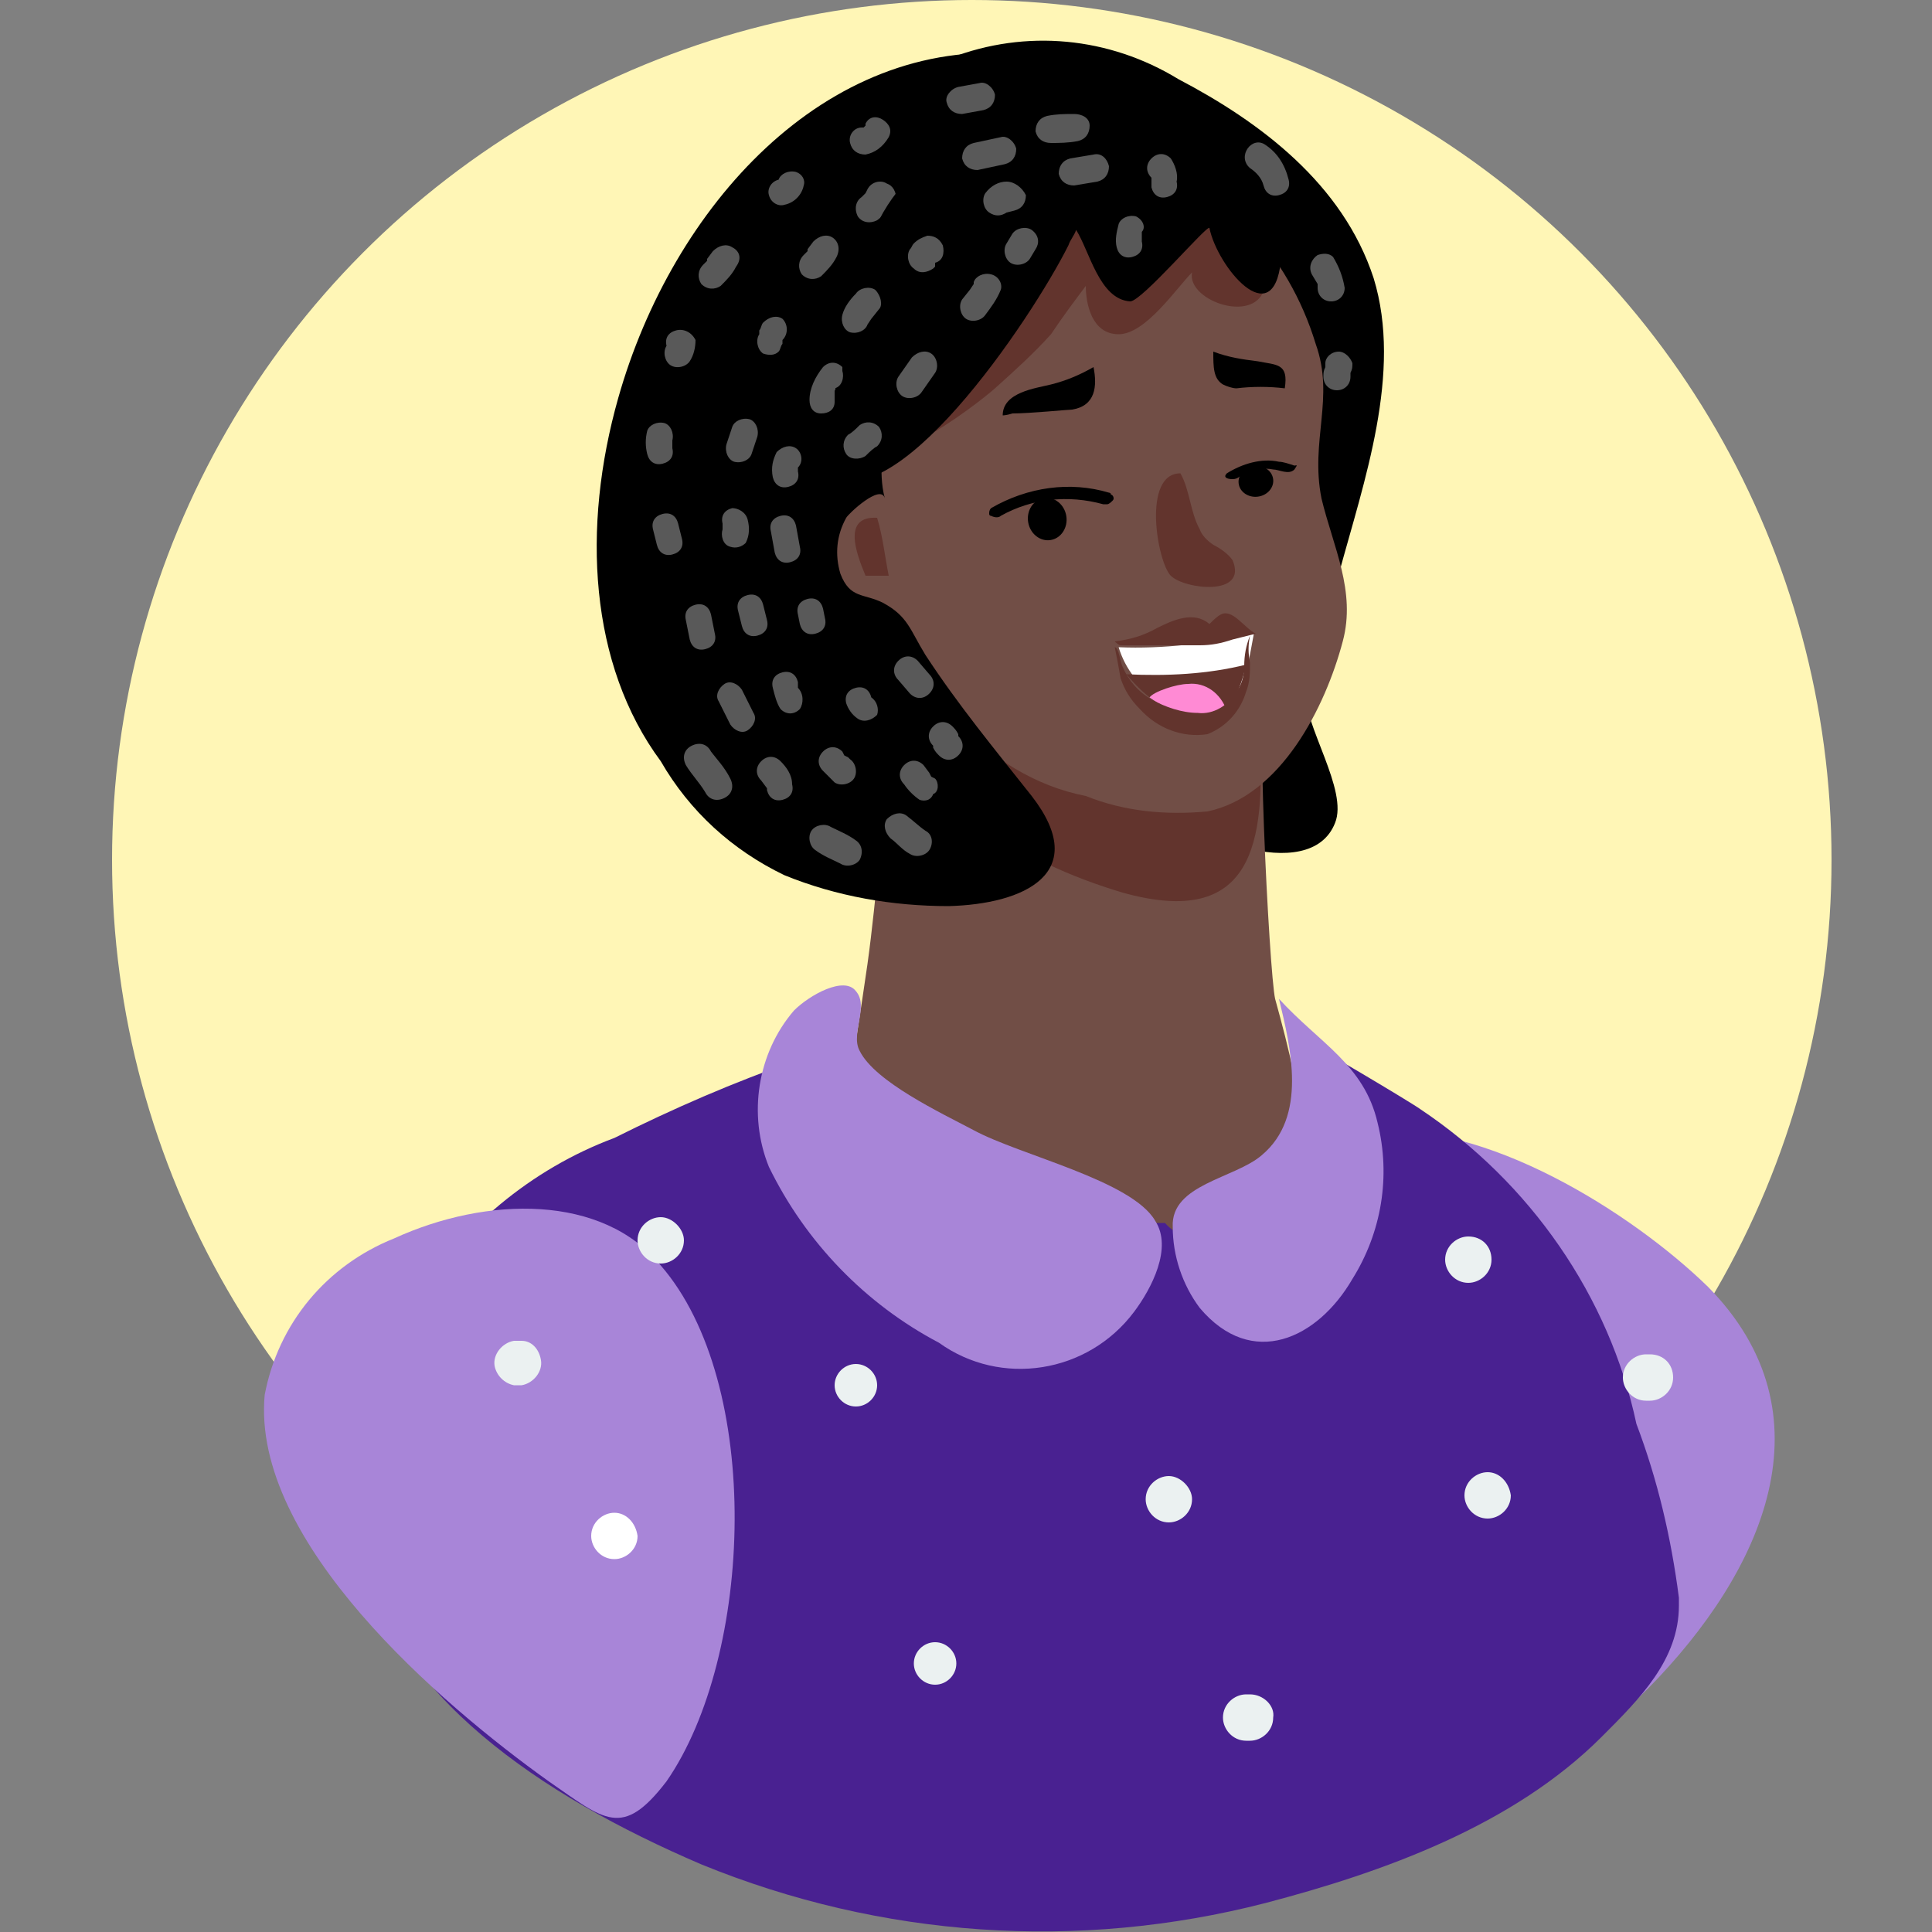 <?xml version="1.0" encoding="utf-8"?>
<!-- Generator: Adobe Illustrator 21.0.0, SVG Export Plug-In . SVG Version: 6.00 Build 0)  -->
<svg version="1.1" id="Calque_1" xmlns="http://www.w3.org/2000/svg" xmlns:xlink="http://www.w3.org/1999/xlink" x="0px" y="0px"
	 viewBox="0 0 100 100" style="enable-background:new 0 0 100 100;" xml:space="preserve">
<rect x="0" y="0" width="100" height="100" fill="#808080" stroke="none"/>
<style type="text/css">
	.st0{fill:#FFF6B6;}
	.st1{fill:#714E46;}
	.st2{fill:#62342D;}
	.st3{fill:#80C9A5;}
	.st4{fill:#CFE9D9;}
	.st5{fill:#483137;}
	.st6{fill:#C3E7F2;}
	.st7{fill:#F3E0D7;}
	.st8{fill:#E1B5A8;}
	.st9{fill:#E4BDB1;}
	.st10{fill:#364044;}
	.st11{fill:#595959;}
	.st12{fill:#FFFFFF;}
	.st13{fill:#FF8AD4;}
	.st14{fill:#A885D8;}
	.st15{fill:#492191;}
	.st16{fill:#EBF1F1;}
	.st17{fill:#C0DDDF;}
</style>
<title>Icone Jeunefemme</title>
<circle id="_Tracé_" class="st0" cx="50.3" cy="44.5" r="44.5"/>
<g id="_Groupe_">
	<path id="_Tracé_2" d="M61,4.1C57.4,1.9,53.1,1.5,49.2,3c-1.5,0.7-1.8,2.1-2.6,2.7c-0.7,0.4-1.5,0.7-2.3,0.8c0.1,0,4.3,1,4.7,1.1
		c1.7,0.4,3.3,1,4.8,1.8c3.7,2,5.1,6.9,5.8,10.8c0.6,3.1-0.6,5.6-1.3,8.6c-0.1,0.4-0.2,0.8-0.2,1.2c-0.8,3.8-0.2,7.8,1.7,11.2
		c1.3,2,8,4.7,9.3,1.4c0.7-1.7-1.6-5-1.6-7c0-1.9,1.2-3.9,1.8-5.9c1.3-4.8,3.3-10.4,1.8-15.3C69.5,9.5,65.2,6.3,61,4.1z"/>
	<g id="_Groupe_2">
		<path id="_Tracé_3" class="st1" d="M65.6,35.2c-3.2-0.9-6.4-0.2-9.6-0.4c-4.5-0.4-8.9-1.2-9.8,4.2c-0.6,3.6-0.8,7.3-1.3,10.9
			c-0.2,1.4-0.4,2.7-0.6,4c-1,4.9-4,8.8-1.1,13.8c3.6,6.1,17,3,21.1-0.8c4.6-4.2,3.1-10.1,1.7-15.2C65.7,50.4,64.9,35,65.6,35.2z"/>
	</g>
	<path id="_Tracé_4" class="st2" d="M48.4,34.6c-2.2,6.7,4.7,10.1,9.7,11.6c6.8,1.9,7.4-2.6,7.1-8.1C59.5,40.1,53.7,36,48.4,34.6z"
		/>
	<path id="_Tracé_5" class="st3" d="M48,23c-0.6,0.4-0.8,1.2-0.4,1.8c0.3,0.4,0.8,0.7,1.3,0.6c0.4,0.3,1,0.3,1.4,0
		c0.6-0.4,0.8-1.2,0.4-1.8C50.1,22.7,49,22.5,48,23z"/>
	<path id="_Tracé_6" class="st4" d="M54.4,32.2c-0.6-0.1-1.2,0.3-1.3,1c-0.1,0.5,0.2,1,0.6,1.2l0,0c0,0,0.1,0.1,0,0l0.2,0.2
		c0.2,0.3,0.4,0.6,0.6,0.9c0.3,0.6,1,0.7,1.6,0.4c0.6-0.3,0.7-1,0.4-1.6C56.1,33.4,55.3,32.7,54.4,32.2z"/>
	<g id="_Groupe_3">
		<path id="_Tracé_7" class="st5" d="M51.7,23.6c-0.1,0.5,0.1,1,0.5,1.3c0.5,0.6,1.4,0.7,2,0.3C55.4,24.3,51.8,23,51.7,23.6z"/>
	</g>
	<g id="_Groupe_4">
		<path id="_Tracé_8" class="st6" d="M63.6,23.8L63.6,23.8h-0.2H63.6z"/>
	</g>
	<path id="_Tracé_9" class="st6" d="M64.9,22.4L64.9,22.4h-0.2H64.9z"/>
	<path id="_Tracé_10" class="st1" d="M68.1,17.8c-0.7-2.3-1.9-4.4-3.6-6.2c-2.5-2-5.4-3.3-8.6-3.8c-2.9-0.2-5.6,1.1-7.3,3.4
		c-2.2,2.9-1.1,8.1-2.5,11.4c-0.8,1.8-2.7,2.4-3.4,4c-0.7,2.2,0.4,4.6,2.5,5.5c2.3,0.8,2.8,3.3,4.2,5.1c1.8,2,4.2,3.5,6.8,4
		c2,0.8,4.1,1,6.3,0.8c3.8-0.8,6.1-5.4,7-8.8c0.7-2.6-0.5-4.9-1.1-7.4C67.8,22.8,69.1,20.6,68.1,17.8z"/>
	<g id="_Groupe_5">
		<path id="_Tracé_11" d="M54.4,19.9c-0.8,0.2-2.5,0.4-2.5,1.6c0,0,0.2,0,0.5-0.1c0.9,0,2.9-0.2,3.1-0.2c1.2-0.2,1.3-1.2,1.1-2.2
			C55.9,19.4,55.2,19.7,54.4,19.9z"/>
	</g>
	<g id="_Groupe_6">
		<path id="_Tracé_12" class="st2" d="M44.8,29.8H46c-0.2-1-0.3-2-0.6-3C43.6,26.7,44.3,28.6,44.8,29.8z"/>
	</g>
	<g id="_Groupe_7">
		<path id="_Tracé_13" d="M65.1,18.7c-0.8-0.1-1.5-0.2-2.3-0.5c0,0.8,0,1.4,0.5,1.7c0.2,0.1,0.5,0.2,0.7,0.2c0.8-0.1,1.7-0.1,2.5,0
			C66.7,18.8,66.1,18.9,65.1,18.7z"/>
	</g>
	<g id="_Groupe_8">
		<path id="_Tracé_14" class="st6" d="M62.2,23L62.2,23H62H62.2z"/>
	</g>
	<g id="_Groupe_9">
		<path id="_Tracé_15" class="st7" d="M62.2,23L62.2,23h-0.1H62.2z"/>
	</g>
	<g id="_Groupe_10">
		<path id="_Tracé_16" class="st7" d="M62.2,23L62.2,23z"/>
	</g>
	<g id="_Groupe_11">
		<polygon id="_Tracé_17" class="st8" points="52.2,27.3 52.2,27.3 52.2,27.3 		"/>
	</g>
	<g id="_Groupe_12">
		<path id="_Tracé_18" class="st9" d="M47.8,24.4L47.8,24.4z"/>
	</g>
	<path id="_Tracé_19" class="st2" d="M62.8,28.2c-0.3-0.2-0.6-0.5-0.7-0.8c-0.5-0.9-0.5-2-1-2.9c-2,0-1.2,4.6-0.5,5.3
		c0.7,0.7,4,1.1,3.2-0.8C63.6,28.7,63.2,28.4,62.8,28.2z"/>
	<g id="_Groupe_13">
		<path id="_Tracé_20" class="st10" d="M45,31.5L45,31.5z"/>
	</g>
	<g id="_Groupe_14">
		<path id="_Tracé_21" d="M52.7,2.8c-10-0.9-17.9,7.9-20.7,17.8c-1.9,6.7-1.5,13.8,2.2,18.8c1.5,2.6,3.7,4.6,6.4,5.9
			c2.7,1.1,5.6,1.6,8.5,1.6c3.9-0.1,7.4-1.7,4.3-5.7c-1.9-2.4-3.8-4.7-5.5-7.3c-0.8-1.3-0.9-2-2.2-2.7c-1-0.5-1.7-0.2-2.2-1.5
			c-0.3-1-0.2-2,0.3-2.9c0.1-0.2,1.8-1.8,2-1c-0.4-1.5,0.1-2.6-0.5-4.2c-1.5-3.3-0.1-7.3,3.2-8.9c3.1-1.7,8.1-1.1,10.3-4.4
			C60.5,5.2,55,3,52.7,2.8z"/>
	</g>
	<path id="_Tracé_22" class="st2" d="M62.9,10.4c-1.4,0-2.2,1.5-3.6,1.7c-2.3,0.3-4.2-0.8-6.5,0.2c-5.1,2.3-5.8,7.2-9.2,10.6
		l0.5-0.4c0.5,3.1,6.5-1.6,7.4-2.4c1-0.9,2-1.8,2.9-2.8c0.6-0.9,1.2-1.7,1.8-2.5c0,0.9,0.3,2.5,1.7,2.5c1.4,0,3-2.4,3.8-3.2
		c-0.3,1.5,3.5,2.8,3.8,0.6C65.7,13.3,64.8,10.5,62.9,10.4z"/>
	<path id="_Tracé_23" class="st11" d="M44.3,43.5c-0.4-0.3-0.9-0.5-1.3-0.7c-0.3-0.2-0.8-0.1-1,0.2c-0.2,0.3-0.1,0.8,0.2,1l0,0
		c0.4,0.3,0.9,0.5,1.3,0.7c0.3,0.2,0.8,0.1,1-0.2C44.7,44.1,44.6,43.7,44.3,43.5L44.3,43.5z"/>
	<path id="_Tracé_24" class="st11" d="M40.4,39.4c-0.3-0.3-0.7-0.3-1,0c-0.3,0.3-0.3,0.7,0,1l0.3,0.4v0.1l0,0l0,0
		c0.1,0.4,0.4,0.6,0.8,0.5c0.4-0.1,0.6-0.4,0.5-0.8C41,40.1,40.7,39.7,40.4,39.4z"/>
	<path id="_Tracé_25" class="st11" d="M38.4,35.7c-0.2-0.3-0.6-0.5-0.9-0.3c-0.3,0.2-0.5,0.6-0.3,0.9l0.6,1.2
		c0.2,0.3,0.6,0.5,0.9,0.3c0.3-0.2,0.5-0.6,0.3-0.9L38.4,35.7z"/>
	<path id="_Tracé_26" class="st11" d="M36.8,31.8c-0.1-0.4-0.4-0.6-0.8-0.5c-0.4,0.1-0.6,0.4-0.5,0.8l0,0l0.2,1
		c0.1,0.4,0.4,0.6,0.8,0.5s0.6-0.4,0.5-0.8L36.8,31.8z"/>
	<path id="_Tracé_27" class="st11" d="M35.1,27.1c-0.1-0.4-0.4-0.6-0.8-0.5c-0.4,0.1-0.6,0.4-0.5,0.8l0.2,0.8
		c0.1,0.4,0.4,0.6,0.8,0.5c0.4-0.1,0.6-0.4,0.5-0.8L35.1,27.1z"/>
	<path id="_Tracé_28" class="st11" d="M34.8,22.9c0,0,0,0,0-0.1c0-0.1,0-0.2,0,0c0.1-0.4-0.1-0.8-0.4-0.9c-0.4-0.1-0.8,0.1-0.9,0.4
		c0,0,0,0,0,0c-0.1,0.4-0.1,0.8,0,1.2c0.1,0.4,0.4,0.6,0.8,0.5c0.4-0.1,0.6-0.4,0.5-0.8L34.8,22.9z"/>
	<path id="_Tracé_29" class="st11" d="M35,17.1c-0.4,0.1-0.6,0.4-0.5,0.8l0,0c-0.2,0.3-0.1,0.8,0.2,1c0.3,0.2,0.8,0.1,1-0.2
		c0.2-0.3,0.3-0.7,0.3-1.1C35.8,17.2,35.4,17,35,17.1C35,17.1,35,17.1,35,17.1z"/>
	<path id="_Tracé_30" class="st11" d="M37.9,12.8c-0.3-0.2-0.7-0.1-1,0.2c0,0,0,0,0,0l-0.3,0.4v0.1l-0.2,0.2
		c-0.3,0.3-0.3,0.7-0.1,1c0.3,0.3,0.7,0.3,1,0.1c0.3-0.3,0.6-0.6,0.8-1C38.4,13.4,38.3,13,37.9,12.8C37.9,12.8,37.9,12.8,37.9,12.8z
		"/>
	<path id="_Tracé_31" class="st11" d="M41.2,8.9c-0.4-0.1-0.8,0.1-0.9,0.4l0,0c-0.4,0.1-0.6,0.5-0.5,0.8c0.1,0.4,0.5,0.6,0.8,0.5
		c0.5-0.1,0.9-0.5,1-1C41.7,9.3,41.5,9,41.2,8.9z"/>
	<path id="_Tracé_32" class="st11" d="M45.7,6.2C45.4,6,45,6,44.8,6.4v0.1l-0.1,0.1h-0.1C44.2,6.6,43.9,7,44,7.4
		c0.1,0.4,0.4,0.6,0.8,0.6l0,0c0.5-0.1,0.9-0.4,1.2-0.9C46.2,6.7,46,6.4,45.7,6.2z"/>
	<path id="_Tracé_33" class="st11" d="M50.7,4.3l-1.1,0.2C49.2,4.6,48.9,5,49,5.3c0.1,0.4,0.4,0.6,0.8,0.6l0,0l1.1-0.2
		c0.4-0.1,0.6-0.4,0.6-0.8C51.4,4.5,51,4.2,50.7,4.3z"/>
	<path id="_Tracé_34" class="st11" d="M47.9,43c-0.3-0.2-0.6-0.5-1-0.8c-0.3-0.2-0.7-0.1-1,0.2c-0.2,0.3-0.1,0.7,0.2,1
		c0.3,0.2,0.6,0.6,1,0.8c0.3,0.2,0.8,0.1,1-0.2C48.3,43.7,48.3,43.2,47.9,43z"/>
	<path id="_Tracé_35" class="st11" d="M43.9,39.2l-0.2-0.1l0,0l-0.1-0.2c-0.3-0.3-0.7-0.3-1,0c-0.3,0.3-0.3,0.7,0,1
		c0.2,0.2,0.4,0.4,0.6,0.6c0.3,0.2,0.8,0.1,1-0.2c0.2-0.3,0.1-0.8-0.2-1L43.9,39.2z"/>
	<path id="_Tracé_36" class="st11" d="M41.3,35.6L41.3,35.6c0,0,0-0.2,0-0.3c-0.1-0.4-0.4-0.6-0.8-0.5c-0.4,0.1-0.6,0.4-0.5,0.8
		c0.1,0.4,0.2,0.8,0.4,1.1c0.3,0.3,0.7,0.3,1,0C41.6,36.4,41.6,35.9,41.3,35.6C41.4,35.8,41.3,35.6,41.3,35.6z"/>
	<path id="_Tracé_37" class="st11" d="M39.5,31.3c-0.1-0.4-0.4-0.6-0.8-0.5s-0.6,0.4-0.5,0.8l0.2,0.8c0.1,0.4,0.4,0.6,0.8,0.5
		c0.4-0.1,0.6-0.4,0.5-0.8L39.5,31.3z"/>
	<path id="_Tracé_38" class="st11" d="M37.9,26.3c-0.4,0.1-0.6,0.4-0.5,0.8v0.3l0,0c-0.1,0.3,0,0.8,0.4,0.9c0.3,0.1,0.6,0,0.8-0.2
		c0.2-0.4,0.2-0.8,0.1-1.2C38.6,26.5,38.2,26.3,37.9,26.3z"/>
	<path id="_Tracé_39" class="st11" d="M38.8,21.7c-0.4-0.1-0.8,0.1-0.9,0.4c0,0,0,0,0,0L37.6,23c-0.1,0.4,0.1,0.8,0.4,0.9
		c0.4,0.1,0.8-0.1,0.9-0.4c0,0,0,0,0,0l0.3-0.9C39.3,22.2,39.1,21.8,38.8,21.7z"/>
	<path id="_Tracé_40" class="st11" d="M40.5,16.5c-0.3-0.2-0.7-0.1-1,0.2c0,0,0,0,0,0c-0.1,0.1-0.1,0.3-0.2,0.4v0.2l0,0
		c-0.2,0.3-0.1,0.8,0.2,1c0.3,0.1,0.6,0.1,0.8-0.1c0.1-0.1,0.1-0.3,0.2-0.4v-0.2l0,0C40.8,17.3,40.8,16.8,40.5,16.5
		C40.5,16.5,40.5,16.5,40.5,16.5z"/>
	<path id="_Tracé_41" class="st11" d="M43.1,12.3c-0.3-0.2-0.7-0.1-1,0.2c0,0,0,0,0,0l-0.3,0.4V13l-0.2,0.2c-0.3,0.3-0.3,0.7-0.1,1
		c0.3,0.3,0.7,0.3,1,0.1c0.3-0.3,0.6-0.6,0.8-1C43.5,12.9,43.4,12.5,43.1,12.3z"/>
	<path id="_Tracé_42" class="st11" d="M45.9,9.5c-0.3-0.2-0.8-0.1-1,0.3l0,0l-0.1,0.2l-0.2,0.2l0,0l0,0c-0.3,0.2-0.4,0.6-0.2,1
		c0.2,0.3,0.6,0.4,1,0.2c0.4-0.3,0.7-0.6,1-1C46.4,9.9,46.2,9.6,45.9,9.5z"/>
	<path id="_Tracé_43" class="st11" d="M48.4,40.3l-0.2-0.1L48.1,40l-0.3-0.4c-0.3-0.3-0.7-0.3-1,0c-0.3,0.3-0.3,0.7,0,1
		c0.2,0.3,0.5,0.6,0.8,0.8c0.3,0.1,0.6,0,0.7-0.3C48.6,41,48.6,40.5,48.4,40.3z"/>
	<path id="_Tracé_44" class="st11" d="M45.1,36.1L45.1,36.1L45.1,36.1L45.1,36.1c-0.1-0.4-0.4-0.6-0.8-0.5
		c-0.4,0.1-0.6,0.4-0.5,0.8c0.1,0.3,0.3,0.6,0.6,0.8c0.3,0.2,0.7,0.1,1-0.2c0,0,0,0,0,0C45.5,36.7,45.4,36.3,45.1,36.1z"/>
	<path id="_Tracé_45" class="st11" d="M42.6,31.5c-0.1-0.4-0.4-0.6-0.8-0.5c-0.4,0.1-0.6,0.4-0.5,0.8l0.1,0.5
		c0.1,0.4,0.4,0.6,0.8,0.5c0.4-0.1,0.6-0.4,0.5-0.8L42.6,31.5z"/>
	<path id="_Tracé_46" class="st11" d="M41.2,27.2c-0.1-0.4-0.4-0.6-0.8-0.5s-0.6,0.4-0.5,0.8l0.2,1.1c0.1,0.4,0.4,0.6,0.8,0.5
		c0.4-0.1,0.6-0.4,0.5-0.8L41.2,27.2z"/>
	<path id="_Tracé_47" class="st11" d="M41.2,23.2c-0.3-0.2-0.7-0.1-1,0.2c0,0,0,0,0,0c-0.2,0.4-0.3,0.8-0.2,1.3
		c0.1,0.4,0.4,0.6,0.8,0.5c0.4-0.1,0.6-0.4,0.5-0.8l0,0v-0.2l0,0C41.6,23.9,41.5,23.4,41.2,23.2z"/>
	<path id="_Tracé_48" class="st11" d="M47.5,34.2c-0.3-0.3-0.7-0.3-1,0c-0.3,0.3-0.3,0.7,0,1l0.6,0.7c0.3,0.3,0.7,0.3,1,0
		c0.3-0.3,0.3-0.7,0-1L47.5,34.2z"/>
	<path id="_Tracé_49" class="st11" d="M49.6,38.1L49.6,38.1V38c-0.1-0.2-0.2-0.3-0.3-0.4c-0.3-0.3-0.7-0.3-1,0
		c-0.3,0.3-0.3,0.7,0,1l0,0v0.1c0.1,0.2,0.2,0.3,0.3,0.4c0.3,0.3,0.7,0.3,1,0C49.9,38.8,49.9,38.4,49.6,38.1z"/>
	<path id="_Tracé_50" class="st11" d="M65.5,7.5c-0.7-0.5-1.5,0.6-0.8,1.2c0.3,0.2,0.6,0.5,0.7,0.9c0.1,0.4,0.4,0.6,0.8,0.5
		c0.4-0.1,0.6-0.4,0.5-0.8C66.5,8.5,66.1,7.9,65.5,7.5z"/>
	<path id="_Tracé_51" class="st11" d="M36.8,38.9c-0.2-0.4-0.6-0.5-1-0.3c-0.4,0.2-0.5,0.6-0.3,1l0,0c0.3,0.5,0.7,0.9,1,1.4
		c0.2,0.4,0.6,0.5,1,0.3c0.4-0.2,0.5-0.6,0.3-1C37.5,39.7,37.1,39.3,36.8,38.9z"/>
	<g id="_Groupe_15">
		<path id="_Tracé_52" class="st12" d="M57.9,33.5L57.9,33.5c0.7,2.3,3,3.7,5.3,3.3c0.9-0.2,1.2-1.2,1.7-4
			C62.6,33.3,60.2,33.6,57.9,33.5z"/>
		<path id="_Tracé_53" class="st2" d="M58.3,34.9c0.5,0.6,1.1,1.2,1.8,1.6c1.1,0.5,2.3,0.6,3.4,0.3c0.5-0.7,0.8-1.5,1-2.4
			C62.5,34.9,60.4,35,58.3,34.9z"/>
		<path id="_Tracé_54" class="st13" d="M61.5,35.4c-0.6,0-1.8,0.4-2,0.7c0.7,0.5,1.4,0.8,2.2,0.9c0.2,0,1.8,0.2,1.8-0.2
			C63.2,35.9,62.4,35.3,61.5,35.4z"/>
		<path id="_Tracé_55" class="st2" d="M63.2,31.8c-0.2,0.1-0.4,0.3-0.6,0.5c-0.8-0.7-1.9-0.2-2.7,0.2c-0.7,0.4-1.4,0.6-2.2,0.7
			c0,0,0.2,0.2,0.3,0.2c0.2,0,0.4,0,0.5,0h1c0.3,0,1.4,0,2.6,0c0.6,0,1.1-0.1,1.7-0.3c0,0,1.2-0.3,1.2-0.3
			C64.4,32.5,63.8,31.5,63.2,31.8z"/>
		<path id="_Tracé_56" class="st2" d="M64.4,34.5c0,0.4-0.1,0.9-0.4,1.3c-0.4,0.7-1.2,1.2-2,1.1c-0.8,0-1.7-0.3-2.4-0.7
			c-0.7-0.4-1.2-1-1.5-1.7c-0.1-0.2-0.2-1-0.4-1c0.1,0.5,0.2,1,0.3,1.6c0.2,0.6,0.5,1.1,1,1.6c0.9,1,2.2,1.5,3.5,1.3
			c1-0.4,1.7-1.2,2-2.2c0.2-0.5,0.2-1,0.2-1.5c-0.1-0.5-0.1-0.9,0-1.4C64.5,33.4,64.4,33.9,64.4,34.5z"/>
	</g>
	<path id="_Tracé_57" class="st14" d="M70.8,58.6c-4.5,0.5-8.1,7-9,10.5c-1.6,5.9,0.5,10.4,2.8,15.6c0.3,0.8,0.6,1.6,0.8,2.4
		c1,3.3,2,7.4,5.7,8.1c4.4,0.9,11.6-5.2,14.2-7.8c6-6.1,9.6-14.2,3.1-20.8C84.5,62.8,76.8,57.9,70.8,58.6z"/>
	<path id="_Tracé_58" class="st15" d="M73.5,57.4c-0.4-0.3-5.6-3.4-5.6-3.3c0.2,1.5,0.1,3.1-0.3,4.6c-0.3,1.2-0.9,2.3-1.7,3.3
		c-0.8,0.9-1.9,1.6-3,2c-1,0.3-2,0-2.6-0.7c-0.4,0-0.7,0-1.1,0c-6.4,1.4-12.5-3.4-17.3-7.4c-0.3-0.3-0.5-0.6-0.7-1
		c-3.2,1.1-6.4,2.5-9.4,4c-4.3,1.6-8,4.7-10.4,8.6c-2.5,3.8-3.5,8.3-2.7,12.8c1.6,7.4,9.2,12.6,17.6,16.2c9.3,3.8,19.5,4.5,29.2,2
		c6.1-1.6,12.8-4,17.4-8.6c2-2,4-4,4-6.8c0-0.1,0-0.2,0-0.4c-0.4-3.1-1.1-6.1-2.2-9C83.3,67.1,79.2,61.2,73.5,57.4z"/>
	<path id="_Tracé_59" class="st16" d="M44.3,70.6c-0.6,0-1.1,0.5-1.1,1.1c0,0.6,0.5,1.1,1.1,1.1c0.6,0,1.1-0.5,1.1-1.1
		C45.4,71.1,44.9,70.6,44.3,70.6z"/>
	<path id="_Tracé_60" class="st16" d="M48.4,85c-0.6,0-1.1,0.5-1.1,1.1s0.5,1.1,1.1,1.1s1.1-0.5,1.1-1.1S49,85,48.4,85z"/>
	<path id="_Tracé_61" class="st17" d="M65.3,51.6L65.3,51.6L65.3,51.6C65.3,51.6,65.3,51.5,65.3,51.6z"/>
	<path id="_Tracé_62" class="st14" d="M66.2,51.7c0.6,2.5,1.5,6.1-0.9,8.1c-1.4,1.2-4.7,1.5-4.6,3.7c0,1.5,0.5,3,1.4,4.2
		c2.7,3.2,6.1,1.6,7.9-1.5c1.5-2.4,2-5.3,1.3-8.1C70.6,55.1,68.3,54,66.2,51.7z"/>
	<path id="_Tracé_63" class="st14" d="M50.4,58.5c-1.7-0.9-5.1-2.5-5.9-4.1c-0.5-0.9,0.5-2.3-0.2-3.1c-0.6-0.8-2.4,0.2-3.2,1
		c-1.9,2.2-2.4,5.4-1.3,8.1c1.9,3.9,5,7.1,8.8,9.1c3.2,2.3,7.7,1.6,10.1-1.6c0.9-1.2,2-3.3,1.1-4.7C58.6,61.1,52.8,59.8,50.4,58.5z"
		/>
	<path id="_Tracé_64" class="st14" d="M20.4,64.1c-3.5,1.4-6,4.4-6.7,8.1c-0.7,7.6,9.1,16,14.7,20c2.9,2,3.8,3,6.1,0
		c4.5-6.5,5-20.6-0.3-26.7C31.2,61.8,25.2,61.9,20.4,64.1z"/>
	<path id="_Tracé_65" class="st16" d="M27,69.4h-0.4c-0.6,0.1-1.1,0.7-1,1.3c0.1,0.5,0.5,0.9,1,1H27c0.6-0.1,1.1-0.7,1-1.3
		C27.9,69.8,27.5,69.4,27,69.4z"/>
	<path id="_Tracé_66" class="st11" d="M68.2,13.2c-0.3,0.2-0.5,0.6-0.3,1c0,0,0,0,0,0l0.3,0.5v0.2l0,0l0,0l0,0
		c0,0.4,0.3,0.7,0.7,0.7c0.4,0,0.7-0.3,0.7-0.7l0,0c-0.1-0.6-0.3-1.1-0.6-1.6C68.8,13.1,68.5,13.1,68.2,13.2z"/>
	<path id="_Tracé_67" class="st11" d="M69.3,18.2c-0.4,0-0.7,0.3-0.7,0.6l0,0v0.2c-0.1,0.2-0.1,0.3-0.1,0.5c0,0.4,0.3,0.7,0.7,0.7
		c0.4,0,0.7-0.3,0.7-0.7l0,0v-0.2c0.1-0.2,0.1-0.3,0.1-0.5C69.9,18.5,69.6,18.2,69.3,18.2z"/>
	<path id="_Tracé_68" d="M60.5,6.5C57.4,4.8,53.4,5.7,50.4,7c-2.3,0.9-4.1,2.6-5.1,4.8c-1.7,2.8-6.2,9.6-2.7,12.6
		c3.5,3,10.8-7.9,12.7-11.7c0.1-0.3,0.3-0.5,0.4-0.8c0.7,1.1,1.2,3.6,2.8,3.7c0.6,0,4-4,4.1-3.8c0.4,2,3.3,5.5,3.7,1.7
		C66.6,10.6,62.7,7.7,60.5,6.5z"/>
	<path id="_Tracé_69" class="st11" d="M51.8,7.1l-1.4,0.3c-0.4,0.1-0.6,0.4-0.6,0.8c0.1,0.4,0.4,0.6,0.8,0.6L52,8.5
		c0.4-0.1,0.6-0.4,0.6-0.8C52.5,7.3,52.1,7,51.8,7.1L51.8,7.1z"/>
	<path id="_Tracé_70" class="st11" d="M55.6,5.9c-0.5,0-0.9,0-1.4,0.1c-0.4,0.1-0.6,0.4-0.6,0.8c0.1,0.4,0.4,0.6,0.8,0.6l0,0
		c0.4,0,0.9,0,1.4-0.1c0.4-0.1,0.6-0.4,0.6-0.8C56.4,6.1,56,5.9,55.6,5.9z"/>
	<path id="_Tracé_71" class="st11" d="M43.6,19c-0.3-0.3-0.7-0.3-1,0c-0.4,0.5-0.7,1.1-0.7,1.7c0,0.4,0.2,0.7,0.6,0.7
		c0.4,0,0.7-0.2,0.7-0.6l0,0v-0.3v-0.1c0-0.1,0-0.2,0-0.2c0,0.1,0.1-0.2,0-0.1c0.4-0.1,0.5-0.6,0.4-0.9C43.6,19.1,43.6,19,43.6,19z"
		/>
	<path id="_Tracé_72" class="st11" d="M45.3,15c-0.3-0.2-0.8-0.1-1,0.2c-0.3,0.3-0.6,0.7-0.7,1.1c-0.1,0.4,0.1,0.8,0.4,0.9
		c0.4,0.1,0.8-0.1,0.9-0.4l0,0l0,0l0.2-0.3l0.4-0.5C45.7,15.8,45.6,15.3,45.3,15C45.3,15.1,45.3,15.1,45.3,15z"/>
	<path id="_Tracé_73" class="st11" d="M48,12.2c-0.3,0.1-0.5,0.2-0.7,0.4c-0.1,0.1-0.1,0.2-0.2,0.3c-0.2,0.3-0.1,0.8,0.2,1
		c0.3,0.3,0.7,0.2,1,0c0,0,0,0,0.1-0.1v-0.2l0,0c0.4-0.1,0.5-0.5,0.4-0.9C48.6,12.3,48.3,12.2,48,12.2L48,12.2z"/>
	<path id="_Tracé_74" class="st11" d="M52.1,9.4c-0.4,0-0.8,0.2-1.1,0.6c-0.2,0.3-0.1,0.8,0.2,1c0.3,0.2,0.6,0.2,0.9,0l0,0l0.4-0.1
		c0.4-0.1,0.6-0.4,0.6-0.8C52.9,9.7,52.5,9.4,52.1,9.4L52.1,9.4z"/>
	<path id="_Tracé_75" class="st11" d="M56.6,8l-1.2,0.2c-0.4,0.1-0.6,0.4-0.6,0.8c0.1,0.4,0.4,0.6,0.8,0.6l1.2-0.2
		c0.4-0.1,0.6-0.4,0.6-0.8C57.3,8.2,57,7.9,56.6,8z"/>
	<path id="_Tracé_76" class="st11" d="M44.5,22c-0.2,0.2-0.4,0.4-0.6,0.5c-0.3,0.3-0.3,0.7-0.1,1s0.7,0.3,1,0.1
		c0.2-0.2,0.4-0.4,0.6-0.5c0.3-0.3,0.3-0.7,0.1-1C45.2,21.8,44.8,21.8,44.5,22L44.5,22z"/>
	<path id="_Tracé_77" class="st11" d="M48.2,18.3c-0.3-0.2-0.7-0.1-1,0.2c0,0,0,0,0,0l-0.7,1c-0.2,0.3-0.1,0.8,0.2,1
		c0.3,0.2,0.8,0.1,1-0.2l0.7-1C48.6,19,48.5,18.5,48.2,18.3z"/>
	<path id="_Tracé_78" class="st11" d="M51.3,14.2c-0.4-0.1-0.8,0.1-0.9,0.4l0,0v0.1l-0.2,0.3l-0.4,0.5c-0.2,0.3-0.1,0.8,0.2,1
		c0.3,0.2,0.8,0.1,1-0.2l0,0c0.3-0.4,0.6-0.8,0.8-1.3C51.9,14.7,51.7,14.3,51.3,14.2z"/>
	<path id="_Tracé_79" class="st11" d="M53.4,11.9c-0.3-0.2-0.8-0.1-1,0.2l-0.3,0.5c-0.2,0.3-0.1,0.8,0.2,1c0.3,0.2,0.8,0.1,1-0.2
		l0,0l0.3-0.5C53.8,12.6,53.8,12.2,53.4,11.9z"/>
	<path id="_Tracé_80" class="st11" d="M58.8,11.2c-0.4-0.1-0.8,0.1-0.9,0.4c0,0,0,0,0,0c-0.1,0.4-0.2,0.8-0.1,1.2
		c0.1,0.4,0.4,0.6,0.8,0.5c0.4-0.1,0.6-0.4,0.5-0.8l0,0l0,0c0,0,0,0,0-0.1v-0.2v-0.2C59.3,11.8,59.2,11.4,58.8,11.2z"/>
	<path id="_Tracé_81" class="st11" d="M60.6,8.2c-0.3-0.3-0.7-0.3-1,0c-0.3,0.3-0.3,0.7,0,1c0-0.1,0,0,0,0v0.1c0,0.1,0,0.3,0,0.4
		c0.1,0.4,0.4,0.6,0.8,0.5c0.4-0.1,0.6-0.4,0.5-0.8C61,9,60.8,8.5,60.6,8.2z"/>
	<path id="_Tracé_82" class="st12" d="M31.8,78.3c-0.6,0-1.2,0.5-1.2,1.2c0,0.6,0.5,1.2,1.2,1.2c0.6,0,1.2-0.5,1.2-1.2
		C32.9,78.8,32.4,78.3,31.8,78.3z"/>
	<path id="_Tracé_83" class="st16" d="M60.5,76.4c-0.6,0-1.2,0.5-1.2,1.2c0,0.6,0.5,1.2,1.2,1.2c0.6,0,1.2-0.5,1.2-1.2
		C61.7,77,61.1,76.4,60.5,76.4z"/>
	<path id="_Tracé_84" class="st16" d="M64.7,87.7h-0.2c-0.6,0-1.2,0.5-1.2,1.2c0,0.6,0.5,1.2,1.2,1.2h0.2c0.6,0,1.2-0.5,1.2-1.2
		C66,88.3,65.4,87.7,64.7,87.7C64.8,87.7,64.8,87.7,64.7,87.7L64.7,87.7z"/>
	<path id="_Tracé_85" class="st16" d="M77,76.2c-0.6,0-1.2,0.5-1.2,1.2c0,0.6,0.5,1.2,1.2,1.2c0.6,0,1.2-0.5,1.2-1.2
		C78.1,76.7,77.6,76.2,77,76.2z"/>
	<path id="_Tracé_86" class="st16" d="M85.4,70.1h-0.2c-0.6,0-1.2,0.5-1.2,1.2c0,0.6,0.5,1.2,1.2,1.2c0,0,0,0,0,0h0.2
		c0.6,0,1.2-0.5,1.2-1.2C86.6,70.6,86.1,70.1,85.4,70.1C85.5,70.1,85.5,70.1,85.4,70.1z"/>
	<path id="_Tracé_87" class="st16" d="M34.2,63c-0.6,0-1.2,0.5-1.2,1.2c0,0.6,0.5,1.2,1.2,1.2c0.6,0,1.2-0.5,1.2-1.2
		C35.4,63.6,34.8,63,34.2,63z"/>
	<path id="_Tracé_88" class="st16" d="M76,64c-0.6,0-1.2,0.5-1.2,1.2c0,0.6,0.5,1.2,1.2,1.2c0.6,0,1.2-0.5,1.2-1.2
		C77.2,64.5,76.7,64,76,64z"/>
	<polygon id="_Tracé_89" class="st8" points="51.9,28 51.9,28 51.9,28 	"/>
	<ellipse id="_Tracé_90" transform="matrix(0.987 -0.16 0.16 0.987 -3.595 8.988)" cx="54.2" cy="26.9" rx="1" ry="1.1"/>
	<ellipse id="_Tracé_91" transform="matrix(0.992 -0.127 0.127 0.992 -2.637 8.467)" cx="65" cy="24.9" rx="0.9" ry="0.8"/>
	<path id="_Tracé_92" d="M57.4,25.5c-2-0.6-4.2-0.3-6.1,0.8c-0.1,0.1-0.1,0.2-0.1,0.3c0,0,0,0.1,0.1,0.1c0.2,0.1,0.4,0.1,0.5,0
		c1.6-0.9,3.5-1.1,5.3-0.6h0.2c0.1,0,0.2-0.1,0.3-0.2c0.1-0.1,0-0.3-0.1-0.3C57.5,25.5,57.4,25.5,57.4,25.5z"/>
	<path id="_Tracé_93" d="M66.2,23.9c-0.9-0.2-1.9,0.1-2.7,0.6c-0.2,0.2,0,0.3,0.3,0.3c0.3,0,0.4-0.2,0.6-0.3c0.5-0.2,1-0.3,1.5-0.2
		c0.3,0,0.8,0.3,1.1,0c0.2-0.3,0.1-0.2,0-0.2C66.7,24,66.4,23.9,66.2,23.9z"/>
</g>
</svg>
